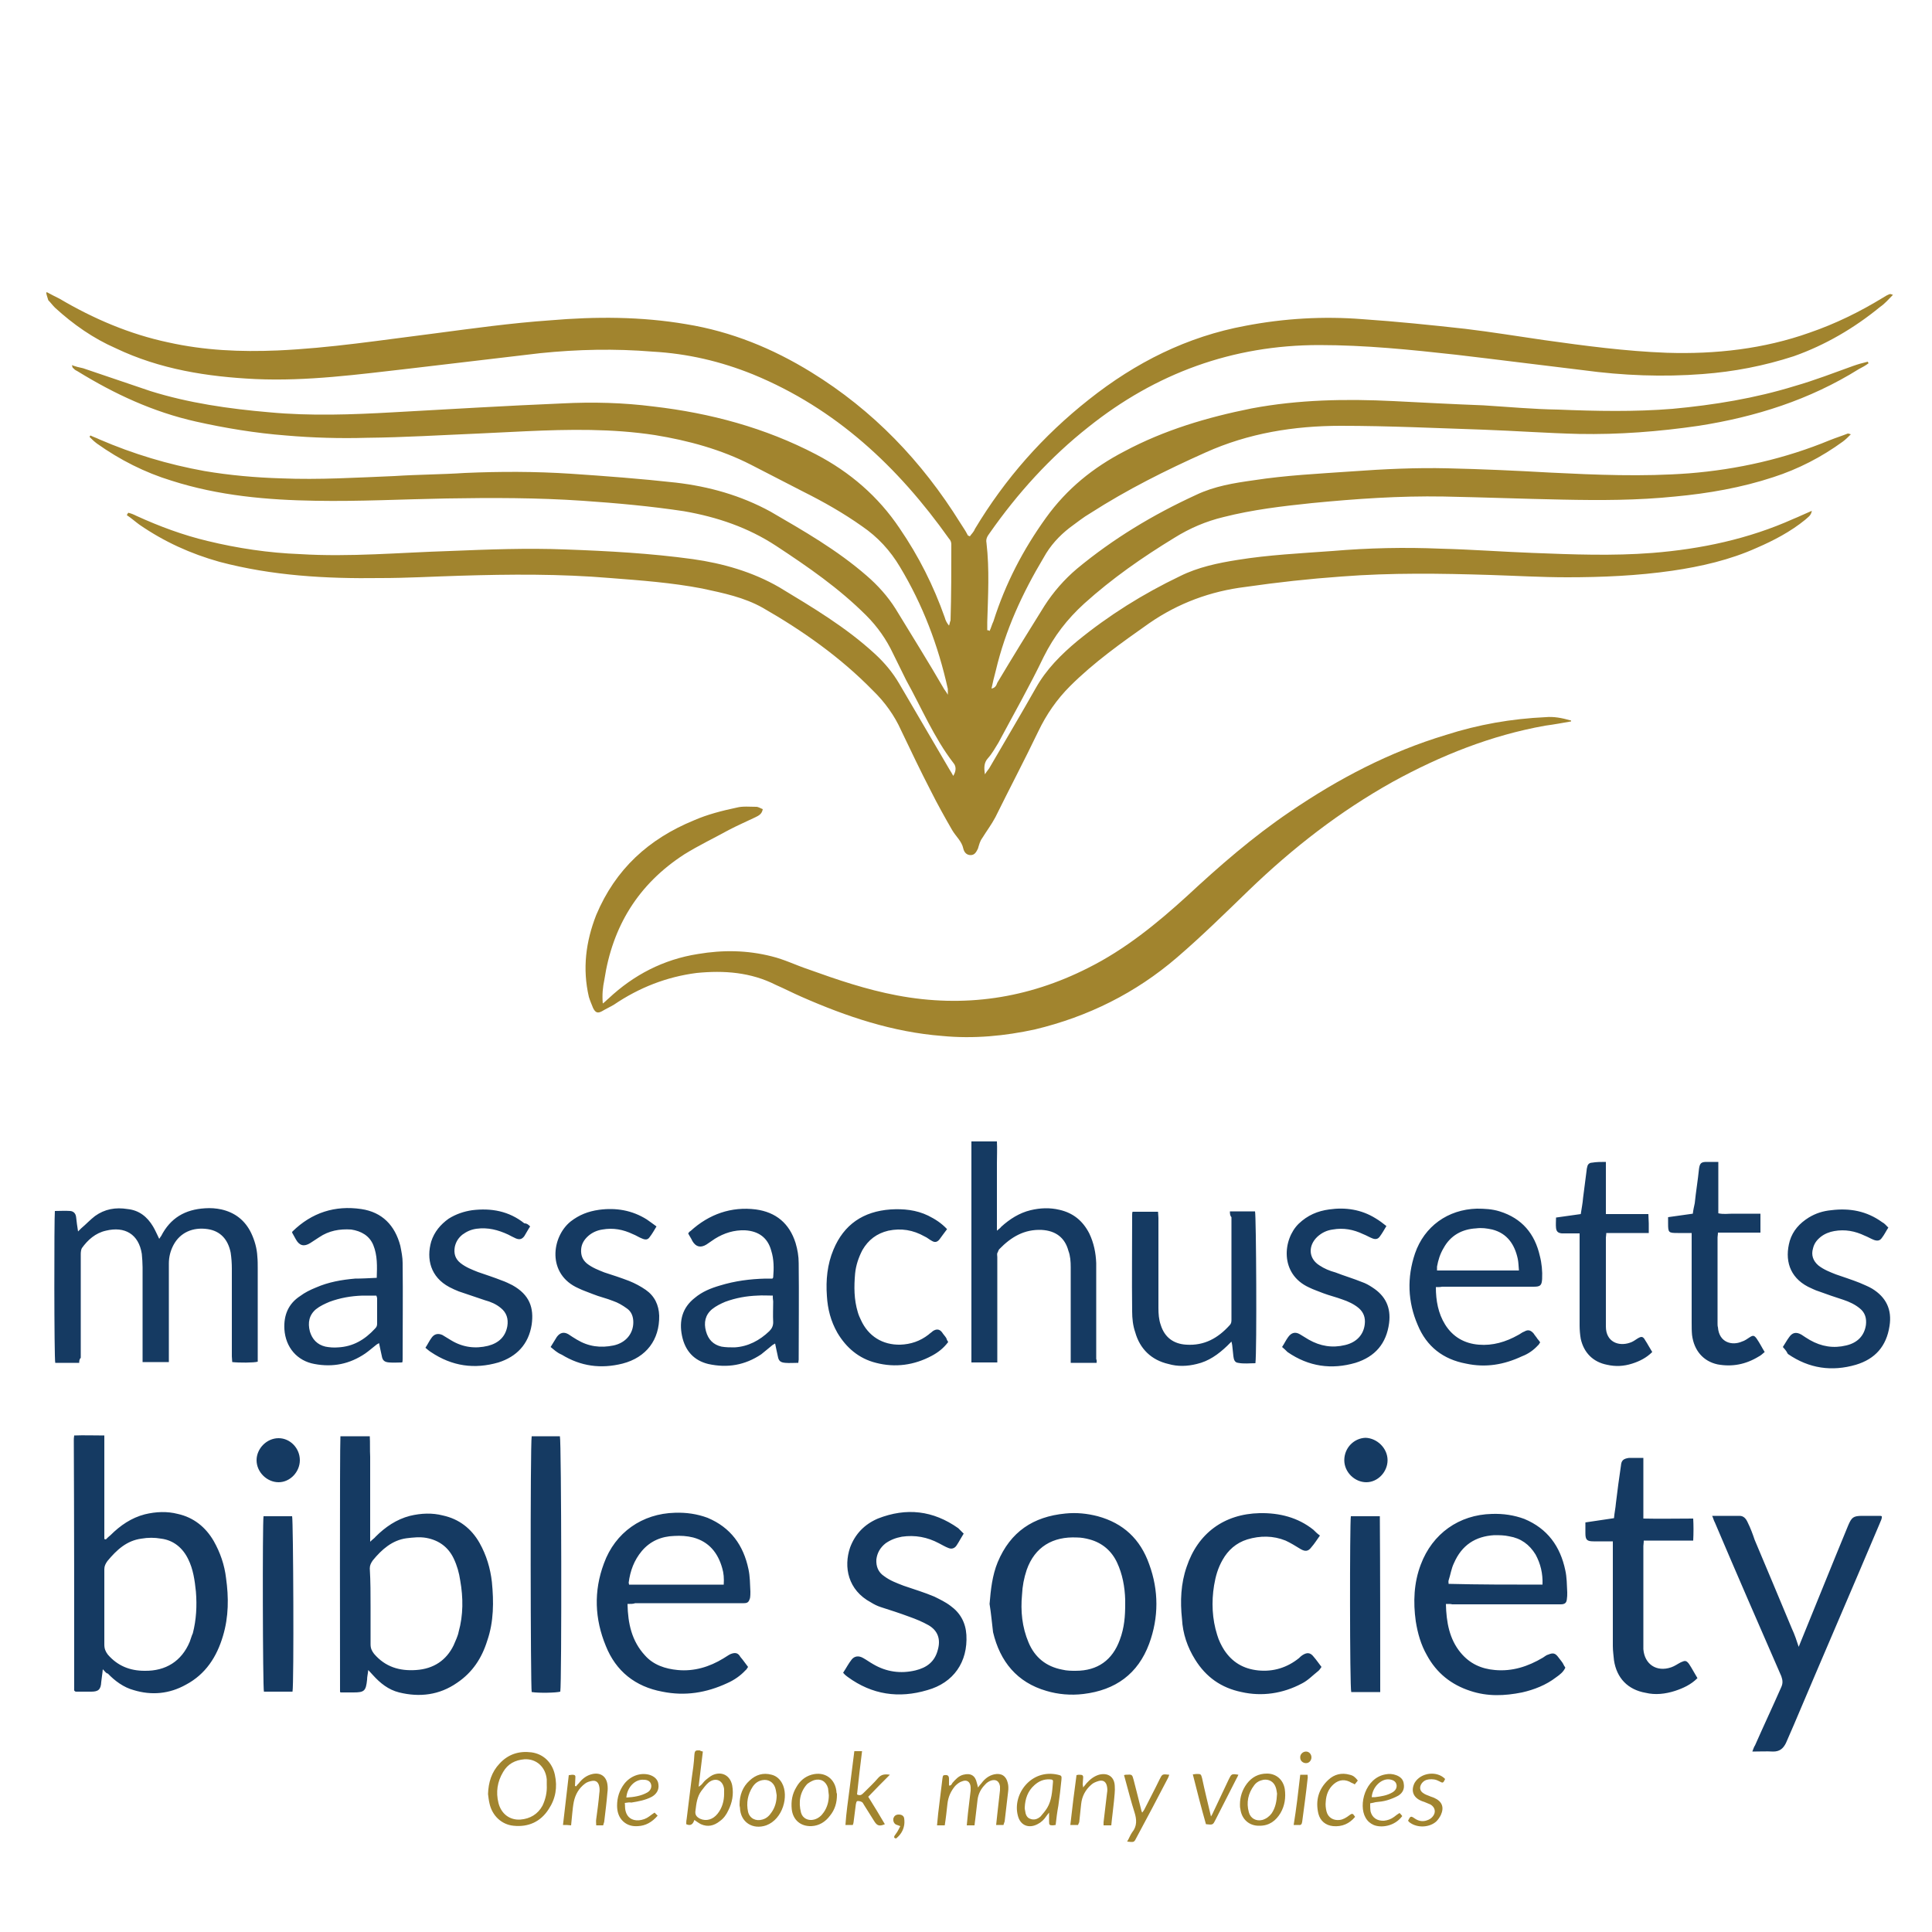 <svg id="Layer_1" xmlns="http://www.w3.org/2000/svg" viewBox="0 0 500 500"><path fill="#a1842e" d="M12.1 75.6c1.1.6 2.1 1.1 3.3 1.7 8.8 5.2 18.2 9.2 28.1 11.3 9.4 2.1 18.7 2.5 28.3 2.1 13.6-.6 27-2.7 40.6-4.4 9.9-1.3 19.9-2.7 30-3.4 11.7-1 23.5-1 35.2 1 11.7 1.9 22.4 6.3 32.3 12.4 16.1 9.9 28.7 23.1 38.6 39 .6 1 1.3 1.9 1.9 3.1 0 .2.2.2.6.4.4-.6 1-1.1 1.3-1.9 7.8-13 17.6-24.1 29.5-33.5 12.1-9.6 25.4-16.3 40.6-19.1 9.9-1.9 20.1-2.5 30.2-1.7 8.8.6 17.6 1.5 26.6 2.5 6.7.8 13.4 1.9 20.3 2.9 10.7 1.5 21.2 2.9 31.9 3.3 12.6.4 25.1-1 36.9-5.2 6.7-2.3 13-5.4 18.9-9 .6-.4 1.3-.8 1.9-1 .2 0 .2 0 .8.2-1.1 1.1-2.1 2.3-3.3 3.1-6.7 5.5-14.2 9.9-22.4 12.8-7.7 2.5-15.5 4-23.5 4.6-10.3.8-20.7.4-31-1-10.9-1.3-21.8-2.7-32.9-4-11.7-1.3-23.5-2.5-35.4-2.5-22.4 0-42.3 7.3-59.7 21.2-9.9 7.8-18.4 17.2-25.6 27.5-.6.8-1 1.5-.8 2.5.8 6.9.4 13.6.2 20.5v2.1c.2 0 .4 0 .6.2.4-.8.6-1.7 1-2.5 3.1-9.8 7.7-18.6 13.6-26.8 5.4-7.5 12.2-13 20.3-17.2 10.3-5.5 21.4-8.8 32.9-11.1 12.2-2.3 24.5-2.5 36.7-1.9 7.8.4 15.5.8 23.3 1.1 6.5.4 12.8 1 19.3 1.1 9.9.4 19.9.6 29.7-.2 10.7-1 21.2-2.7 31.6-5.9 5.2-1.5 10.1-3.4 15.1-5.2 1.1-.4 2.5-.8 3.8-1.1 0 .2.2.4.2.4-.8.6-1.7 1.1-2.5 1.5-12.8 8-26.8 12.4-41.5 14.7-10.3 1.5-20.7 2.3-31 2.1-8.2-.2-16.5-.8-24.7-1.1-12.2-.4-24.5-1-36.9-1-12.1 0-23.9 1.9-35 6.9-10.3 4.6-20.3 9.6-29.8 15.7-1.9 1.1-3.6 2.5-5.4 3.8-2.7 2.1-5 4.6-6.7 7.7-5.5 9.2-9.9 18.7-12.4 29.3-.4 1.5-.8 3.1-1.1 4.6 1.1-.2 1.3-1 1.5-1.5 4-6.7 8-13.2 12.2-19.9 2.3-3.6 5.2-6.9 8.4-9.6 9.4-7.8 19.7-14 30.8-19.1 4.8-2.3 9.9-3.1 14.9-3.8 8.4-1.3 16.8-1.7 25.4-2.3 8.2-.6 16.6-1 24.9-.8 8.8.2 17.6.6 26.4 1.1 12.1.6 23.9 1.1 36 .2 12.6-1 24.9-3.8 36.5-8.6 1.5-.6 3.1-1.1 4.6-1.7.2 0 .2 0 .8.2-.8.8-1.3 1.3-2.1 1.9-5.5 4-11.5 7.1-18 9.2-8.2 2.7-16.8 4.2-25.4 5-9.8 1-19.3 1-29.1.8-10.3-.2-20.5-.6-30.8-.8-11.5-.2-22.8.6-34.1 1.7-7.7.8-15.3 1.7-22.8 3.6-4.6 1.1-8.8 2.9-12.8 5.4-8.2 5-16.1 10.5-23.3 17-4.4 4-7.8 8.4-10.5 13.8-3.6 7.5-7.7 14.7-11.7 22.2-.8 1.3-1.7 2.9-2.7 4s-1.1 2.3-.8 4.2c.6-1 1-1.3 1.3-1.9 4-6.9 8-13.6 11.9-20.5 2.7-4.8 6.5-8.6 10.7-12.1 8.2-6.7 17-12.2 26.6-16.8 4.6-2.3 9.8-3.4 14.9-4.2 8-1.3 16.3-1.7 24.5-2.3 9.4-.8 18.7-1 28.1-.6 8 .2 15.9.8 23.9 1.1 10.3.4 20.5.8 30.8 0 12.6-1 24.9-3.6 36.5-8.8 1.5-.6 2.9-1.3 4.8-2.1-.2 1.3-1.1 1.7-1.7 2.3-3.8 3.1-8.2 5.4-12.6 7.3-6.9 3.1-14.3 4.8-21.8 5.9-9 1.3-18.2 1.7-27.2 1.7-6.7 0-13.4-.4-19.9-.6-12.8-.4-25.6-.6-38.5.4-8.4.6-16.6 1.5-24.9 2.7-9 1.1-17.4 4.2-24.9 9.4-7.1 5-14.3 10.1-20.5 16.3-3.4 3.4-6.1 7.3-8.2 11.7-3.6 7.5-7.5 14.9-11.1 22.2-1 1.9-2.3 3.6-3.4 5.4-.6.8-.8 1.7-1.1 2.7-.4.8-.8 1.7-1.9 1.7s-1.7-.8-1.9-1.7c-.4-1.9-1.9-3.1-2.9-4.8-1.9-3.3-3.8-6.7-5.5-10.1-2.7-5.2-5.2-10.5-7.7-15.7-1.7-3.8-4.2-7.3-7.3-10.3-8.4-8.6-18.2-15.5-28.5-21.4-4.8-2.7-10.1-3.8-15.7-5-7.8-1.5-15.9-2.1-23.7-2.7-13-1.1-26-1-39-.6-6.9.2-13.6.6-20.5.6-14.2.2-28.1-.6-41.7-4.2-7.5-2.1-14.3-5.2-20.7-9.6-1.1-.8-2.1-1.7-3.3-2.5.2-.2.2-.4.4-.6.8.2 1.3.4 2.1.8 5.9 2.7 12.1 5 18.4 6.5 7.8 1.9 15.9 3.1 23.9 3.4 13 .8 25.8-.4 38.8-.8 9.9-.4 19.9-.8 30-.4 11.1.4 22 1 32.9 2.5 7.8 1.1 15.5 3.3 22.4 7.3 8.6 5.2 17.2 10.3 24.7 17.2 2.5 2.3 4.6 4.8 6.3 7.7 4.4 7.5 8.6 14.7 13 22.2.4.6.6 1 1 1.7.8-1.3.8-2.5 0-3.4-5-6.5-8.2-14.2-12.2-21.4-1.1-2.3-2.3-4.6-3.4-6.9-1.7-3.6-4-6.9-6.9-9.8-7.1-7.1-15.1-12.6-23.3-18-7.3-4.8-15.3-7.5-23.9-9-8.6-1.3-17.4-2.1-26.2-2.7-11.7-.8-23.5-.8-35.2-.6-11.3.2-22.6.8-33.9.6-12.6-.2-25.1-1.3-37.3-5.2-6.9-2.1-13.4-5.4-19.3-9.6-.8-.6-1.3-1.1-1.9-1.7 0-.2.2-.4.2-.4.8.4 1.5.6 2.3 1 8.8 3.8 17.8 6.5 27.2 8.2 6.5 1.1 13.2 1.7 19.9 1.9 9.8.4 19.5-.2 29.3-.6 6.1-.4 12.1-.4 18.2-.8 9.2-.4 18.2-.4 27.4.2 9 .6 18.2 1.3 27.2 2.3 8.6 1 16.8 3.3 24.5 7.5 8.6 5 17.2 9.9 24.9 16.6 2.9 2.5 5.5 5.4 7.5 8.6 4.2 6.9 8.4 13.6 12.4 20.5.2.4.6.8 1.1 1.7v-1.5c-2.5-11.3-6.5-21.8-12.4-31.6-2.5-4.2-5.7-7.7-9.8-10.5-4.8-3.4-9.9-6.3-15.3-9-4.4-2.3-9-4.6-13.4-6.9-7.8-4-16.3-6.3-24.9-7.7-11.1-1.7-22.2-1.5-33.3-1-4.2.2-8.2.4-12.4.6-9.6.4-19.1 1-28.9 1.1-6.9.2-14 0-20.9-.6-7.8-.6-15.7-1.9-23.3-3.6-11.1-2.5-21-7.1-30.6-13-.4-.2-.8-.4-1.1-.8-.2 0-.2-.2-.4-.8 1.1.4 1.9.6 2.9.8 5.7 1.9 11.7 4 17.4 5.9 9.9 3.1 20.3 4.6 30.8 5.5 10.7 1 21.4.6 32.1 0 14.5-.8 29.3-1.7 43.8-2.3 7.8-.4 15.7-.2 23.5.8 14.7 1.7 28.9 5.5 42.1 12.4 8.8 4.6 16.1 10.9 21.6 19.1 5 7.3 8.8 14.9 11.7 23.1.2.8.6 1.5 1.1 2.1.2-.4.2-1 .4-1.3.2-6.5.2-13.2.2-19.7 0-.6-.2-1.1-.6-1.5-13.2-18.6-29.3-33.7-50.7-42.5-8.4-3.4-17-5.4-26-5.9-9.8-.8-19.3-.6-29.1.4-11.3 1.3-22.6 2.7-33.9 4-13.2 1.5-26.4 3.3-39.8 2.7-12.4-.6-24.7-2.5-36.2-8C24.2 87.6 19 84 14.2 79.6c-.6-.6-1.1-1.3-1.7-1.9-.6-1.9-.6-1.9-.4-2.1z"/><path fill="#a1842e" d="M406.6 186.7c-2.3.4-4.4.8-6.7 1.1-14 2.5-27 7.7-39.4 14.5-13.8 7.7-26 17.2-37.3 28.1-6.1 5.9-12.2 11.9-18.6 17.4-10.7 9.2-23 15.3-36.7 18.6-7.8 1.7-15.9 2.5-24.1 1.7-12.8-1-24.7-5-36.3-10.1-2.3-1-4.4-2.1-6.7-3.1-6.5-3.3-13.4-3.8-20.5-3.1-7.8 1-14.9 3.8-21.4 8.2-1 .6-2.1 1.1-3.1 1.7-1.1.6-1.7.4-2.3-.8-.4-1-.8-1.9-1.1-2.9-1.7-7.3-.8-14.3 1.9-21.2 5-11.9 13.6-19.7 25.3-24.5 3.4-1.5 7.3-2.5 11.1-3.3 1.5-.4 3.4-.2 5-.2.6 0 1.1.4 1.7.6-.2 1.3-1.1 1.7-1.9 2.1-2.3 1.1-4.6 2.1-6.9 3.3-3.8 2.1-7.8 4-11.5 6.3-11.9 7.7-18.6 18.6-20.7 32.5-.4 1.9-.6 3.8-.4 6.1.6-.4 1.1-1 1.5-1.3 6.5-6.1 14.2-10.1 23.1-11.5 6.5-1.1 12.8-1 19.1.6 3.3.8 6.3 2.3 9.6 3.4 7.5 2.7 14.9 5.2 22.8 6.7 17.4 3.3 33.9.8 49.5-7.1 9.6-4.8 17.8-11.5 25.6-18.6 8.4-7.8 17-15.3 26.6-21.8 12.6-8.6 25.8-15.5 40.4-19.9 8.4-2.7 17-4.2 25.8-4.6 2.1-.2 4.2.2 6.3.8.3 0 .3.1.3.3z"/><path fill="#153a62" d="M26.6 432c-.1 1.3-.3 2.2-.4 3.3-.1 2-.8 2.5-2.6 2.5h-3.8c-.1 0-.3 0-.4-.1l-.1-.1-.1-.1c0-21.6 0-43.1-.1-64.7 0-.4 0-.7.1-1.3 2.5-.1 5 0 7.8 0v26.8c.1 0 .3.1.4.1.4-.4.8-.8 1.2-1.1 2.5-2.5 5.4-4.5 8.9-5.4 2.9-.7 5.8-.8 8.5-.1 4.1.9 7.2 3.4 9.3 7 1.7 3 2.8 6.2 3.2 9.6.7 5 .7 10-.8 15-1.6 5.4-4.5 9.9-9.6 12.6-4.3 2.4-8.9 2.8-13.5 1.4-2.6-.7-4.9-2.4-6.7-4.3-.4 0-.6-.4-1.3-1.1zm.4-16v9.6c0 1.1.3 1.8.9 2.6 2.5 2.9 5.7 4.2 9.5 4.2 5.5.1 9.6-2.5 11.7-7.5.3-.8.5-1.6.8-2.2.9-3.5 1.1-7.1.8-10.8-.3-2.9-.7-5.8-2-8.4-1.4-2.9-3.8-4.9-7-5.3-1.7-.3-3.4-.3-5.1 0-3.8.5-6.4 2.9-8.8 5.8-.5.7-.8 1.3-.8 2.1v9.9zM88.1 371.7h7.6c.1 1.8 0 3.5.1 5.3v22c.7-.7 1.1-.9 1.4-1.3 2.5-2.5 5.4-4.5 8.9-5.4 2.9-.7 5.8-.8 8.5-.1 4.2.9 7.4 3.4 9.5 7.1 1.8 3.2 2.8 6.6 3.2 10.1.5 5.1.5 10.3-1.2 15.2-1.4 4.5-3.8 8.2-7.8 10.9-4.6 3.2-9.7 3.8-15 2.5-2.8-.7-4.9-2.4-6.8-4.5-.4-.4-.7-.8-1.2-1.3-.1 1.1-.3 1.7-.3 2.5-.3 2.9-.7 3.3-3.5 3.3h-3.2c-.1 0-.1 0-.3-.1 0-1.3-.1-63.2.1-66.2zm7.8 44.1v9.7c0 1.1.3 1.7.9 2.5 2.9 3.4 6.6 4.5 10.9 4.2 4.5-.3 7.8-2.5 9.7-6.4.5-1.2 1.1-2.4 1.3-3.5 1.2-4.3 1.2-8.8.4-13.3-.3-2-.8-3.8-1.7-5.7-1.4-2.9-3.8-4.7-7.1-5.3-1.7-.3-3.4-.1-5.1.1-3.7.5-6.4 2.9-8.7 5.7-.5.7-.8 1.3-.8 2.1.2 3.4.2 6.7.2 9.9zM256.1 415.1c.3-3.7.7-7.4 2.1-10.8 3.3-7.9 9.2-11.8 17.5-12.6 2.9-.3 5.7 0 8.4.7 6.6 1.8 11 5.9 13.3 12.4 2.5 6.8 2.5 13.8 0 20.6-2.9 7.8-8.7 12-17 13-3.3.4-6.6.1-9.6-.8-7.6-2.2-12-7.6-13.8-15.2-.3-2.5-.5-4.8-.9-7.3zm35.1 0V414c-.1-3.3-.7-6.6-2.1-9.6-1.4-3-3.8-5.1-7.1-6-1.1-.3-2.2-.5-3.3-.5-6.2-.3-10.9 2.4-13 8.4-.7 2.1-1.1 4.2-1.2 6.4-.4 4.2 0 8.4 1.7 12.4 1.6 3.8 4.5 6.2 8.7 7 1.2.3 2.4.3 3.5.3 5.7 0 9.5-2.8 11.4-8 1.2-3.2 1.4-6.2 1.4-9.3zM162.4 415.1c.1 5.1 1.1 9.6 4.5 13.3 2.2 2.5 5.3 3.5 8.5 3.8 4.2.4 8.2-.8 11.8-3 .7-.4 1.2-.8 1.8-1.1 1.2-.5 2-.4 2.6.7.7.8 1.3 1.7 2 2.6-.3.4-.4.7-.7.9-1.3 1.4-2.9 2.5-4.7 3.3-5.4 2.5-10.9 3.4-16.8 2.2-7-1.3-12-5.3-14.6-11.8-2.9-7-3.2-14.2-.5-21.4 2.9-8 9.9-12.9 18.4-13.1 2.9-.1 5.7.3 8.4 1.3 6 2.5 9.3 7.1 10.6 13.3.4 1.8.4 3.8.5 5.8 0 .5 0 1.1-.1 1.7-.3.9-.5 1.3-1.6 1.3h-28.1c-.5.2-1.1.2-2 .2zm24.9-5c.1-1.6 0-3-.4-4.3-1.1-3.9-3.4-6.8-7.5-7.9-1.6-.4-3.2-.5-4.9-.4-3.3.1-6.2 1.3-8.4 3.9-2 2.4-3 5.1-3.4 8.2 0 .1.1.3.1.5h24.5zM374.2 415.1c.1 4.7.9 9.1 3.8 12.6 2.4 2.9 5.4 4.2 8.9 4.5 4.5.4 8.5-.9 12.4-3.2.5-.3.9-.7 1.4-.8 1.2-.5 1.8-.4 2.6.7.5.7 1.1 1.3 1.4 2 .1.3.3.4.4.7-.5 1.1-1.4 1.8-2.4 2.5-2.6 2-5.7 3.2-8.8 3.9-4.5.9-8.9 1.1-13.4-.4-4.9-1.6-8.7-4.6-11.2-9.2-1.6-2.8-2.4-5.7-2.9-8.8-.7-5-.5-10 1.3-14.7 3-8 9.9-12.9 18.4-13.1 2.9-.1 5.7.3 8.4 1.3 6 2.5 9.3 7.1 10.6 13.3.4 1.8.4 3.7.5 5.7 0 .7 0 1.2-.1 1.8-.1.9-.5 1.3-1.6 1.3h-28.1c-.2-.1-.7-.1-1.6-.1zm25-5c.1-2.9-.5-5.4-1.8-7.8-1.6-2.6-3.8-4.2-6.8-4.7-1.3-.3-2.6-.3-3.9-.3-4.9.3-8.4 2.6-10.4 7.2-.7 1.4-.9 3-1.4 4.5-.1.3 0 .5 0 .9 7.8.2 16 .2 24.3.2zM465.5 426.2c4.3-10.5 8.5-21 12.8-31.4.9-2.1 1.3-2.5 3.7-2.5h4.6c.1 0 .1 0 .4.1.1.7-.3 1.2-.5 1.8-7.4 17.5-14.9 34.8-22.3 52.3-.7 1.6-1.3 3-2 4.6-.7 1.4-1.6 2.2-3.3 2.2-1.7-.1-3.4 0-5.4 0 .3-.7.4-1.2.7-1.6 2.2-5 4.6-10.1 6.8-15.1.4-.9.4-1.7 0-2.8-5.8-13.3-11.6-26.6-17.2-39.8-.3-.5-.4-1.1-.7-1.7h7.1c1.1 0 1.7.8 2.1 1.7.7 1.4 1.3 3 1.8 4.5 3.2 7.6 6.4 15.2 9.6 22.9.8 1.7 1.3 3.3 1.8 4.8zM249.4 396.9c-.7 1.1-1.2 2.1-1.8 3-.5.8-1.3 1.1-2.2.7-.8-.3-1.6-.8-2.4-1.2-3-1.6-6.2-2.2-9.6-1.7-1.6.3-2.9.8-4.2 1.7-1.4 1.1-2.2 2.5-2.4 4.2-.1 1.8.5 3.3 2 4.3 1.6 1.2 3.3 1.8 5.1 2.5 2.6.9 5.3 1.7 7.9 2.8 1.4.7 2.9 1.4 4.2 2.4 2.5 1.8 3.9 4.3 4.1 7.5.4 7-3.3 12.4-10.1 14.3-7.4 2.2-14.3 1.2-20.6-3.4-.4-.3-.7-.5-1.2-1.1.8-1.2 1.4-2.4 2.2-3.4.7-.9 1.8-1.1 3-.4.9.5 1.7 1.1 2.6 1.6 3.4 2 7.1 2.5 10.9 1.6 2.9-.7 5-2.2 5.8-5.3.8-2.8 0-5-2.4-6.4-1.6-.9-3.3-1.6-5-2.2-2.4-.9-4.9-1.7-7.4-2.5-.9-.3-1.7-.7-2.5-1.2-6-3.2-7.1-9.2-5.4-14.2 1.3-3.5 3.7-6 7.2-7.5 7.4-2.9 14.3-2.1 20.8 2.5l1.4 1.4zM417.4 398.9h-5c-1.7 0-2.1-.4-2.1-2.1V394c2.5-.4 4.9-.7 7.4-1.1.1-1.3.4-2.6.5-3.9.4-3.3.8-6.4 1.3-9.7.1-1.4.7-1.8 2.1-2h3.7V393c4.3.1 8.5 0 12.9 0 .1 1.8.1 3.7 0 5.7h-12.8c0 .7-.1 1.1-.1 1.4v26.7c.3 3.9 3.4 6 7.2 4.7.9-.3 1.7-.9 2.5-1.3 1.1-.5 1.4-.5 2.1.4.8 1.2 1.4 2.4 2.2 3.7-1.7 1.7-3.7 2.6-5.8 3.3-2.5.8-5.1 1.1-7.6.5-4.6-.8-7.5-3.8-8.2-8.4-.1-1.2-.3-2.4-.3-3.7v-25.4-1.7zM341.6 397.4c-.8 1.1-1.4 2.1-2.2 3-.8 1.1-1.6 1.2-2.8.5-1.3-.8-2.6-1.6-3.9-2.2-3.2-1.3-6.6-1.3-9.9-.3-2.9.9-5 2.8-6.4 5.3-1.2 2.1-1.8 4.2-2.2 6.6-.7 4.3-.5 8.7.8 12.8.4 1.4 1.1 2.8 1.8 3.9 2.1 3.2 5 4.9 8.8 5.3 3.9.4 7.5-.7 10.6-3.2.3-.3.5-.5.8-.7 1.2-.8 2.1-.8 3 .4.7.8 1.3 1.7 2 2.6-.3.4-.5.8-.9 1.1-1.4 1.1-2.6 2.4-4.2 3.2-4.9 2.6-10.3 3.4-15.6 2.2-5.3-1.1-9.2-3.9-12-8.4-2-3.2-3.2-6.7-3.4-10.5-.5-4.6-.3-9.2 1.2-13.5 2.9-8.7 9.7-13.7 18.9-13.9 5.1-.1 9.9 1.1 13.9 4.3.5.5 1 1 1.7 1.5zM137.6 371.7H144.9c.4 1.2.5 63.9.1 66.1-1.1.3-5.5.4-7.4.1-.3-1.3-.4-63.9 0-66.2zM357.2 437.9h-7.5c-.4-1.2-.4-43.8-.1-45.5h7.5c.1 15.2.1 30.1.1 45.5zM75.7 437.8h-7.4c-.3-1.2-.4-43.5-.1-45.4h7.4c.3 1.1.5 43.4.1 45.4zM77.6 377.9c0 3-2.5 5.7-5.5 5.7s-5.7-2.6-5.7-5.7c0-3 2.6-5.7 5.7-5.7 3 0 5.5 2.6 5.5 5.7zM359.1 377.9c0 3-2.5 5.7-5.5 5.7s-5.7-2.6-5.7-5.7c0-3.2 2.5-5.7 5.5-5.8 3 .1 5.7 2.7 5.7 5.8zM20.5 352.7h-6.2c-.3-1-.3-37.6-.1-39.3 1.4 0 2.6-.1 4 0 .9.1 1.4.7 1.5 1.6.1 1.1.3 2.4.5 3.7l.8-.8c1.2-1 2.4-2.3 3.6-3.2 2.5-1.8 5.3-2.3 8.4-1.8 3 .3 5.1 2 6.6 4.5.6 1 1 2 1.6 3.2.2-.2.3-.5.5-.7 2.4-4.7 6.2-6.9 11.4-7.2 1.4-.1 2.8 0 4.2.3 3.5.8 6.1 2.8 7.7 6.1.9 1.9 1.5 4 1.6 6.1.1 1 .1 2 .1 3.1V352.4c-1 .3-4.9.3-6.6.1 0-.5-.1-1-.1-1.5v-22.7c0-1.4-.1-2.7-.3-4.1-.7-3.5-2.7-5.6-5.9-6.1-3.9-.6-7.2.9-8.9 4.1-.8 1.5-1.2 3.1-1.2 4.8v25.5h-6.8V351v-23c0-1.1-.1-2.4-.2-3.5-.8-5.1-4.4-7.2-9.3-6-2.7.6-4.7 2.4-6.2 4.5-.2.3-.3 1-.3 1.5v26.9c-.4.4-.4.9-.4 1.3zM283.8 352.7h-6.7v-1.5V328c0-1.5-.1-3-.6-4.3-.9-3.4-3.3-5.2-6.9-5.4-4.5-.2-7.9 1.8-11 5-.2.2-.3.7-.5 1-.1.3 0 .7 0 1v27.3h-6.7v-57.2h6.6c.1 1.9 0 3.9 0 5.7v17.4c.6-.5.9-.7 1.1-1 2.2-2 4.7-3.6 7.6-4.3 2.5-.6 5-.7 7.5-.1 3.5.8 6 2.8 7.7 6.1 1.2 2.5 1.7 5.1 1.8 7.7v24.8c.2.4.1.7.1 1zM371.6 333.1c0 3.5.6 6.8 2.4 9.7 2 3.2 5 4.9 8.7 5.2 3.6.3 7-.7 10.2-2.5.6-.3 1-.7 1.6-.9 1-.6 1.7-.3 2.4.5.3.5.7.9 1 1.4.2.2.5.6.7.9-.2.2-.3.6-.6.8-1.1 1.2-2.5 2.2-4.1 2.8-4.7 2.2-9.4 3-14.5 1.9-5.9-1.1-10.2-4.4-12.5-10-2.6-6-2.8-12.3-.7-18.5 2.4-7 8.5-11.4 16-11.6 2 0 4 .1 5.9.7 5.8 1.8 9.1 5.8 10.4 11.5.5 1.9.7 4 .6 6-.1 1.7-.5 2-2.2 2h-23.7c-.4.1-1 .1-1.6.1zm21.5-4.3c-.1-1-.1-2-.3-3-.8-3.7-2.7-6.6-6.6-7.6-1.4-.3-2.7-.5-4.2-.3-3.6.2-6.6 1.8-8.4 5.1-.9 1.5-1.4 3.1-1.7 4.8v1h21.2zM318.3 313.5h6.5c.3 1 .5 36.3.1 39.3-1.5 0-3 .2-4.5-.1-.9-.1-1.1-.9-1.2-1.7-.1-.9-.2-1.9-.3-2.8 0-.2-.1-.5-.2-1l-1.1 1.1c-2.3 2.2-4.8 4-7.9 4.7-2.4.6-4.9.7-7.3 0-4.4-1-7.4-3.9-8.6-8.2-.6-1.7-.8-3.6-.8-5.4-.1-8.3 0-16.6 0-24.9 0-.3 0-.6.1-.9h6.6c0 .6.1 1 .1 1.6v23.3c0 1.5.1 3 .6 4.4 1 3.2 3.3 4.9 6.6 5.1 4.7.3 8.2-1.7 11.2-5 .5-.5.5-1 .5-1.6v-14.1V315c-.4-.4-.4-1-.4-1.5zM206.6 352.7c-1.2 0-2.3.1-3.4 0-1.2-.1-1.7-.5-1.9-1.7-.2-1-.5-2.2-.7-3.3-.3.2-.6.3-.8.5-1 .8-1.9 1.6-2.8 2.3-4.2 2.8-8.7 3.6-13.7 2.5-3.7-.9-6-3.4-6.8-7.3s.1-7.3 3.3-9.8c1.9-1.6 4.1-2.5 6.5-3.2 3.9-1.2 7.8-1.7 11.8-1.8h1.8c.1-.2.2-.2.2-.3.2-2.4.2-4.7-.5-6.9-.9-3.4-3.3-5.1-6.8-5.3-2.8-.1-5.4.7-7.8 2.2-.7.5-1.5 1-2.2 1.5-1.5.9-2.7.6-3.6-.9-.3-.7-.7-1.2-1.1-2 .2-.2.3-.5.6-.6 4.8-4.4 10.6-6.4 16.9-5.6 5.2.7 8.7 3.6 10.3 8.7.5 1.7.8 3.4.8 5.2.1 8.3 0 16.7 0 25 0 .2-.1.5-.1.8zm-6.6-17.4c-1.5 0-2.7-.1-4 0-2.8.1-5.6.6-8.3 1.6-1.2.5-2.4 1.1-3.4 1.9-1.8 1.5-2.2 3.5-1.6 5.7.6 2.2 1.9 3.5 4 4 1.1.2 2.3.2 3.4.2 3.5-.2 6.5-1.8 9-4.2.7-.7 1-1.4 1-2.3-.1-1.8 0-3.6 0-5.4-.1-.6-.1-1-.1-1.5zM97.5 330.7c.1-3 .2-5.8-.9-8.5-1-2.4-3.1-3.6-5.7-4-3-.2-5.8.3-8.3 2-.8.5-1.5 1-2.3 1.5-1.6 1-2.8.7-3.7-.9-.3-.6-.7-1.2-1-1.8 0-.1 0-.2.1-.3 5-4.9 11-6.8 17.8-5.8 5.4.8 8.7 4.2 10.1 9.5.3 1.5.6 3 .6 4.4.1 8.3 0 16.6 0 24.9 0 .2 0 .6-.1.9-1.1 0-2.3.1-3.4 0-1.2-.1-1.7-.5-1.9-1.7-.2-1-.5-2.2-.7-3.3-.3.2-.6.3-.8.5-.9.7-1.8 1.5-2.8 2.2-4 2.7-8.3 3.6-13.1 2.7-4.5-.8-7.5-4.3-7.8-9-.2-3.6 1-6.6 4.1-8.6 1.2-.9 2.6-1.6 4.1-2.2 3.2-1.4 6.6-2 10.1-2.3 1.7 0 3.5-.1 5.6-.2zm-.1 4.6h-3.6c-3 .1-5.8.6-8.5 1.6-1.2.5-2.5 1.1-3.5 1.9-1.8 1.5-2.2 3.5-1.6 5.8.6 2 1.9 3.4 4 3.9 1 .2 2.2.3 3.3.2 3.9-.2 6.9-2 9.5-4.8.5-.5.6-.8.6-1.4v-6.4c0-.3-.1-.5-.2-.8zM142.5 348.6c.6-1 1.1-1.8 1.6-2.6.8-1.1 1.8-1.4 3-.7.7.5 1.4.9 2.2 1.4 3 1.8 6.1 2.2 9.5 1.5 3.2-.7 5.1-3.1 5.1-6 0-1.5-.5-2.8-1.7-3.6-1.1-.8-2.3-1.5-3.5-1.9-1.7-.7-3.6-1.1-5.3-1.8-1.2-.5-2.5-.9-3.7-1.5-8.2-3.6-7-13.3-2-17.3 2.2-1.7 4.5-2.6 7.3-3 4.4-.6 8.6.1 12.4 2.5.8.6 1.6 1.1 2.5 1.8-.6 1-1.1 1.9-1.8 2.8-.5.7-1.1.7-2 .3-.8-.3-1.5-.8-2.3-1.1-2.5-1.2-5.1-1.7-7.9-1.2-1.4.2-2.7.8-3.7 1.7-1 .9-1.7 2-1.8 3.4-.1 1.5.3 2.7 1.5 3.7 1.4 1.1 3 1.7 4.5 2.3 2.2.7 4.3 1.4 6.4 2.2 1.5.6 3 1.4 4.3 2.3 2.3 1.6 3.4 3.9 3.5 6.7.1 6.2-3.3 10.8-9.5 12.4-5.6 1.4-10.8.7-15.7-2.3-1.4-.6-2-1.3-2.9-2zM461.4 348.6c.6-.9 1-1.7 1.6-2.5.8-1.2 1.8-1.5 3.2-.7.7.5 1.4.9 2.2 1.4 3 1.7 6.1 2.2 9.4 1.4 3-.7 4.7-2.6 5.1-5.3.2-1.7-.2-3.2-1.6-4.3-1.2-1-2.7-1.7-4.2-2.2-2.2-.7-4.2-1.4-6.4-2.2-1-.3-1.9-.8-2.8-1.2-4.8-2.5-6.1-7-4.7-11.9.8-2.6 2.5-4.5 4.9-6 1.8-1.1 3.7-1.7 5.8-1.9 4.8-.6 9.2.2 13.2 3.1.6.3 1 .8 1.6 1.4-.6.9-1 1.8-1.7 2.7-.5.7-1.1.8-2 .5-.8-.3-1.6-.8-2.4-1.1-2.5-1.2-5.1-1.7-7.9-1.2-1.2.2-2.5.7-3.5 1.5s-1.7 1.7-2 3c-.5 1.7 0 3.2 1.4 4.4 1.4 1.1 3 1.7 4.5 2.3 2 .7 4.2 1.4 6.2 2.2 1.1.5 2.2.9 3.2 1.5 3.6 2.2 5.2 5.4 4.5 9.7-.8 5.2-3.7 8.5-8.7 10-6.2 1.8-12.1 1-17.6-2.8-.5-1-.9-1.3-1.3-1.8zM137.2 317.4c-.6.9-1 1.7-1.5 2.5-.6.8-1.2 1-2.2.6-.7-.3-1.4-.7-2-1-2.6-1.2-5.2-1.9-8.2-1.5-1.4.2-2.5.7-3.6 1.5-1 .8-1.7 1.8-2 3.2-.3 1.7.1 3.1 1.5 4.2s3 1.7 4.5 2.3c2 .7 4.2 1.4 6.2 2.2.9.3 1.9.8 2.7 1.2 4.5 2.5 5.6 5.9 5 10.2-.8 5.1-3.9 8.3-8.6 9.8-6.2 1.8-12 1-17.5-2.7-.5-.3-.9-.7-1.4-1.1.6-.9 1-1.8 1.6-2.6.7-1 1.7-1.2 2.8-.7.8.5 1.5.9 2.3 1.4 3 1.8 6.2 2.2 9.5 1.4 2.7-.7 4.5-2.3 5-5.1.3-1.9-.2-3.5-1.7-4.7-1.2-1-2.6-1.6-4.1-2-2.3-.8-4.5-1.5-6.8-2.3-.8-.3-1.6-.7-2.4-1.1-4.9-2.6-6-7.3-4.7-11.8.8-2.5 2.4-4.4 4.5-5.9 1.9-1.2 4-1.9 6.1-2.2 4.9-.6 9.5.2 13.5 3.4.7 0 1.1.4 1.5.8zM331.8 348.6c.6-.9 1-1.8 1.6-2.6.8-1.1 1.8-1.4 3-.7.8.5 1.5.9 2.3 1.4 3 1.7 6.1 2.2 9.4 1.4 3-.7 4.8-2.7 5.1-5.4.2-1.7-.3-3.1-1.6-4.2-1.2-1-2.7-1.7-4.2-2.2-1.6-.6-3.3-1-4.9-1.6-1.2-.5-2.5-.9-3.7-1.5-7.7-3.5-6.8-12.5-2.7-16.5 2.3-2.2 4.9-3.3 7.9-3.7 4.2-.6 8.3 0 12 2.3 1 .6 1.8 1.2 2.8 2-.6 1-1.1 1.9-1.7 2.7-.5.7-1.1.8-1.9.5-.8-.3-1.6-.8-2.4-1.1-2.5-1.2-5.1-1.7-7.9-1.2-1.5.2-2.8.8-4 1.9-2.4 2.3-2.3 5.6.6 7.4 1.2.8 2.6 1.4 4.1 1.8 2.3.9 4.7 1.6 6.9 2.5.9.3 1.8.8 2.7 1.4 3.4 2.2 4.8 5.2 4.3 9.2-.7 5.3-3.6 8.7-8.7 10.3-6.2 1.8-12.1 1-17.6-2.8-.5-.5-.8-.8-1.4-1.3zM415.6 300.7v13.5h11c0 .9.1 1.6.1 2.4v2.5h-11c0 .6-.1.9-.1 1.2v23c0 4 3.3 5.2 6.2 4.2.7-.2 1.4-.7 2-1.1 1-.6 1.4-.6 2 .5.6.9 1.1 1.9 1.8 3-1.5 1.5-3.3 2.4-5.2 3-2.2.7-4.3.8-6.5.3-3.6-.7-6-3.1-6.8-6.7-.2-1.1-.3-2.4-.3-3.5v-22.1-1.7h-4.6c-1-.1-1.4-.5-1.5-1.4-.1-.9 0-1.7 0-2.7 2.2-.3 4.2-.6 6.4-.9.2-1.4.5-2.8.6-4.2.3-2.4.6-4.7.9-7 0-.3.1-.8.2-1.1.1-.6.6-1 1.2-1 1.1-.2 2.4-.2 3.6-.2zM456.7 349.9c-.6.5-1 .9-1.6 1.2-3.3 2-6.8 2.7-10.6 2-3.7-.8-6.1-3.6-6.6-7.6-.1-1-.1-2.2-.1-3.2V321v-1.9h-3.6c-2.4 0-2.5-.1-2.5-2.5V315c2.2-.3 4.2-.6 6.4-.9.1-.9.3-1.8.5-2.7.3-3 .8-5.9 1.1-8.9.2-1.5.6-1.8 2-1.8h3V314c1.4.3 2.5.1 3.7.1h7.2v4.9h-11c0 .6-.1.9-.1 1.2v22.3c0 .3 0 .7.1 1 .3 4 3.7 4.8 6.2 3.7.7-.2 1.4-.7 2-1.1.9-.6 1.2-.5 1.8.3.9 1.3 1.4 2.4 2.1 3.5zM245.4 347.3c-1.2 1.6-2.6 2.7-4.3 3.6-4.5 2.4-9.4 3.1-14.4 1.8-4.4-1.1-7.7-3.9-10-7.8-1.7-3-2.5-6.1-2.7-9.5-.3-4.1.1-8.2 1.7-12 2.7-6.5 7.7-9.9 14.8-10.4 3.3-.2 6.6.1 9.7 1.6 1.8.9 3.4 1.9 4.9 3.5-.7.9-1.4 1.9-2 2.7-.6.7-1.2.8-2 .3-.6-.3-1.1-.8-1.8-1.1-3-1.7-6.1-2.2-9.4-1.5-3 .7-5.2 2.4-6.7 5-1 1.9-1.7 4-1.9 6.1-.3 3.4-.3 6.7.7 10 .2.7.5 1.4.8 2 1.9 4.2 5.6 6.5 10.2 6.4 2.7-.1 5.1-.9 7.3-2.6.3-.3.8-.6 1.1-.9.9-.6 1.7-.6 2.4.3.3.5.8 1 1.1 1.5.1.3.2.6.5 1z"/><path fill="#a1842e" d="M126.3 464.3c.1-3 .9-5.7 3-7.9 2.2-2.4 5-3.3 8.2-2.9 3.1.4 5.4 2.6 6.1 5.8.7 3.2.2 6.2-1.6 8.9-2.1 3.3-5.3 4.7-9.1 4.3-3.1-.3-5.5-2.6-6.2-5.7-.2-.8-.3-1.7-.4-2.5zm15.2-2.3v-1.5c-.3-3.2-2.7-5.4-5.8-5.2-2.4.2-4.3 1.2-5.5 3.3-1.5 2.5-1.9 5.2-1.2 8s2.9 4.5 5.7 4.3c2.5-.2 4.5-1.4 5.7-3.6.8-1.7 1.2-3.5 1.1-5.3zM259.7 472.3h-1.9c.1-1 .2-1.9.3-2.8.2-2.1.5-4.1.7-6.2v-1c-.2-1.3-1-1.9-2.3-1.5-.6.2-1.2.6-1.6 1.1-1 1-1.7 2.3-1.9 3.8l-.6 5.1c-.1.5-.1 1-.2 1.6h-2c.1-1.1.2-2.1.3-3.1.2-2 .5-3.9.7-5.9v-.9c-.1-1.4-1-2-2.2-1.5-.7.2-1.3.7-1.8 1.2-1.1 1.3-1.8 2.8-2 4.6-.2 1.8-.4 3.7-.7 5.6h-2c.1-1.1.2-2.1.3-3.1.4-3 .7-6 1.1-9 .1-.4 0-.9.6-.9.8-.1 1.1.2 1.1 1v1.6s0 .1.1.1c.5 0 .6-.4.8-.7.8-.9 1.6-1.8 2.8-2.1 1.9-.5 3.1.2 3.5 2.1.1.3.2.7.3 1.2.4-.5.6-.8.9-1.1.8-1.1 1.9-2 3.3-2.3 1.8-.4 3.1.4 3.5 2.2.2.7.2 1.5.1 2.3-.3 2.6-.6 5.1-.9 7.7-.1.3-.2.5-.3.9zM181.9 453.3c-.4 3-.7 6-1.1 9.1.3-.2.5-.3.7-.5.4-.4.7-.9 1.2-1.3s1.1-.9 1.7-1.2c2.4-1.1 4.6.1 5.1 2.7.4 2.3 0 4.4-1 6.4-.5 1.1-1.2 2.1-2.2 2.8-1.5 1.2-3.1 1.6-4.9.8-.6-.3-1.1-.7-1.7-1.1-.3.9-.8 1.7-2.1 1.1 0-.4 0-.9.1-1.3.4-3.5.9-7 1.3-10.5.3-2 .6-4.1.7-6.1.1-1.3.4-1.2 1.4-1.2.3.2.5.2.8.3zm5.5 10.9V463c-.3-2.3-2.2-3.1-4-1.7-.7.6-1.3 1.4-1.9 2.2-1.1 1.5-1.3 3.3-1.5 5-.2 1.1.2 1.7 1.2 2.2 1.6.7 3.3.2 4.5-1.3 1.2-1.5 1.7-3.3 1.7-5.2zM221.8 464.4c.8.4 1.2.1 1.7-.4 1.3-1.3 2.6-2.5 3.8-3.9.8-.9 1.7-1 3-.8-1.9 1.9-3.8 3.8-5.6 5.7 1.5 2.4 2.9 4.7 4.3 7.1-1.4.6-2 .4-2.7-.7-.9-1.4-1.8-2.9-2.7-4.3-.2-.3-.3-.6-.5-.7-.3-.2-.7-.3-1.1-.3s-.4.5-.5.8c-.2 1.6-.4 3.1-.6 4.7 0 .2-.1.4-.2.7h-1.9c.2-3.2.7-6.4 1.1-9.6.4-3.1.8-6.3 1.2-9.5h2c-.5 3.8-.9 7.5-1.3 11.2zM273.2 472.3c-.3 0-.5.1-.7.1-.9 0-1-.1-1-1v-2.3c-.3.4-.5.6-.7.9-.6.9-1.3 1.6-2.3 2.1-2.3 1.2-4.5.3-5.1-2.3-1.4-5.5 3.5-12.1 10.4-10.5.9.2 1 .3.9 1.3-.2 2.2-.5 4.5-.8 6.7-.3 1.6-.5 3.2-.7 5zm-8-4.5c0 .2 0 .5.1.8.1.9.4 1.8 1.3 2.1 1 .4 1.9.1 2.7-.6.6-.7 1.2-1.4 1.7-2.2 1.2-2 1.3-4.3 1.5-6.6.1-.6-.1-.8-.8-.8-1.6-.1-2.9.5-4 1.5-1.7 1.5-2.4 3.5-2.5 5.8zM216.6 464.5c0 2-.5 3.8-1.8 5.4-1.2 1.6-2.8 2.6-4.8 2.7-2.8.1-4.8-1.6-5.1-4.4-.2-2 .1-3.9 1.2-5.7.9-1.6 2.2-2.7 3.9-3.2 3.5-1 6.3 1.1 6.5 4.7.1.1.1.3.1.5zm-2.1.1c-.1-.6-.1-1.2-.2-1.8-.5-1.8-1.9-2.6-3.6-2.1-.6.2-1.3.6-1.8 1-1.9 2.1-2.3 4.7-1.6 7.4.4 1.5 1.9 2.2 3.4 1.8 1.1-.3 1.9-1 2.5-1.9.9-1.3 1.3-2.8 1.3-4.4zM191.4 467c0-2.4.8-4.6 2.6-6.2 1.6-1.5 3.5-2.1 5.7-1.5 1.2.3 2.1 1.1 2.7 2.2 1.8 3.3.2 9.3-4.1 10.9-3.5 1.2-6.7-.8-6.8-4.6-.1-.3-.1-.6-.1-.8zm9.6-2.4c-.1-.7-.2-1.4-.4-2-.5-1.4-1.8-2.2-3.3-1.9-1.1.2-1.9.8-2.5 1.7-1.3 2-1.7 4.2-1.2 6.5.4 1.7 2 2.5 3.7 2 1.1-.3 1.8-1 2.4-1.9.9-1.3 1.3-2.8 1.3-4.4zM279 472.3h-2c.5-4.4 1-8.6 1.6-12.9.3-.1.6-.1.8-.1.8 0 1 .2.9 1 0 .5-.1 1-.1 1.5 0 .2.1.3.1.8.4-.5.7-.8.9-1.1.9-1 1.9-1.8 3.2-2.2 2.3-.6 4 .5 4.1 2.9.1 1.3-.1 2.6-.2 3.9-.2 2.1-.5 4.1-.7 6.3h-2v-.8c.3-2.5.6-5.1.9-7.6.1-.5.1-1.1 0-1.6-.2-1.2-.9-1.8-2.1-1.5-.7.2-1.5.5-2 1-1.5 1.3-2.4 3-2.6 5-.2 1.6-.3 3.1-.5 4.7-.1.2-.2.4-.3.7zM145.7 472.3l1.5-12.9c.4 0 .6-.1.9-.1.7 0 .9.2.8.9 0 .7-.1 1.3-.1 2 .1 0 .2.1.3.1.2-.3.5-.6.7-.8.9-1.2 2.1-2.1 3.6-2.4 2-.4 3.5.6 3.8 2.7.1.7.1 1.4 0 2.1-.2 2.4-.5 4.8-.8 7.3 0 .4-.2.7-.3 1.2h-1.8c0-.6-.1-1.1 0-1.6.3-2.2.6-4.4.8-6.7.1-.6.1-1.2 0-1.7-.2-1.1-.8-1.7-1.9-1.5-.6.1-1.3.3-1.8.7-1.6 1.2-2.5 2.8-2.9 4.7-.2 1-.3 2-.4 3s-.2 2-.3 3.1c-.7-.1-1.3-.1-2.1-.1zM320.9 467c0-2 .6-3.8 1.8-5.4 1.3-1.7 3-2.6 5.2-2.6 2.4 0 4.2 1.6 4.6 4 .3 2.2 0 4.3-1.1 6.2-1.2 2-2.9 3.3-5.4 3.3-2.7.1-4.7-1.7-5-4.4-.1-.3-.1-.7-.1-1.1zm9.6-2.8c-.1-.4-.1-1.1-.4-1.8-.5-1.3-1.7-2-3.1-1.8-1 .2-1.8.6-2.4 1.4-1.6 2.1-2.1 4.5-1.4 7 .4 1.6 1.9 2.4 3.5 2 1-.3 1.8-.9 2.4-1.7 1-1.5 1.3-3.1 1.4-5.1zM362.2 469.2c.3.3.5.5.7.8-2 2.7-5.5 3.1-7.4 2.3-.9-.4-1.6-1-2.1-1.9-1.9-3.3-.1-10.3 5.2-11.2.9-.2 1.9-.1 2.7.2 1.1.4 1.9 1.1 2 2.3.2 1.3-.3 2.3-1.4 3-.9.5-1.9.9-2.9 1.2-1 .3-2 .4-3 .5-.4.1-.8.2-1.4.3 0 .7 0 1.4.1 2.1.4 1.6 1.7 2.5 3.5 2.4.9-.1 1.8-.4 2.6-1 .5-.4.9-.7 1.4-1zm-7.2-4.1h.9c1.5-.2 3-.4 4.4-1.2.9-.5 1.3-1.3 1.1-2.1-.2-.8-.9-1.2-1.9-1.3-2-.2-4.3 1.9-4.5 4.6zM161.7 466.6c.1.8 0 1.4.2 2.1.4 1.6 1.6 2.5 3.4 2.4 1-.1 1.9-.4 2.7-1 .4-.3.8-.6 1.4-1l.8.8c-1.5 1.7-3.1 2.6-5.1 2.7-1.4.1-2.7-.2-3.8-1.2-1.2-1.1-1.6-2.6-1.6-4.1 0-2.1.6-4 1.9-5.7 1.6-2 4.1-2.9 6.4-2.3 1.4.4 2.3 1.3 2.4 2.5.2 1.4-.5 2.5-1.7 3.2-1.7.9-3.5 1.2-5.3 1.5-.5-.1-1 0-1.7.1zm.4-1.4c1.9-.1 3.8-.4 5.4-1.3.9-.5 1.2-1.4 1-2.1-.2-.8-.9-1.2-1.9-1.2-2.2-.2-4.3 1.9-4.5 4.6zM290.9 459.4c.3-.1.4-.1.5-.1 1.6-.1 1.6-.1 2 1.4.7 2.6 1.3 5.2 2 7.9 0 .1.1.3.2.5.2-.3.4-.5.5-.7 1.3-2.6 2.7-5.2 4-7.9.7-1.4.7-1.4 2.5-1.2-.1.3-.2.6-.3.8-2.7 5.2-5.5 10.5-8.3 15.7-.5 1-.6 1-2.3.8.5-.8.8-1.7 1.3-2.4 1.3-1.6 1.2-3.3.6-5.2-.9-2.8-1.6-5.6-2.4-8.5-.1-.3-.2-.7-.3-1.1zM313.4 470.1c.2-.3.2-.4.3-.5 1.4-3 2.9-6.1 4.3-9.1.7-1.4.7-1.5 2.5-1.2-.2.4-.3.7-.5 1-1.8 3.5-3.6 7.1-5.4 10.6-.7 1.4-.7 1.4-2.5 1.2-1.2-4.2-2.3-8.5-3.4-12.9.4 0 .6-.1.9-.1 1.2 0 1.2 0 1.5 1.1.7 3.3 1.5 6.5 2.3 9.9zM350.7 470.2c-1.5 1.8-3.4 2.6-5.7 2.4-1.9-.2-3.3-1.3-3.8-3.2-.8-3.4 0-6.4 2.6-8.8 1.5-1.4 3.4-1.9 5.5-1.3.9.2 1.4.6 2.1 1.5-.2.3-.5.6-.8 1-.3-.2-.5-.3-.8-.4-1.6-1-3.2-.9-4.6.3-1.4 1.2-2 2.8-2.1 4.6-.1.8 0 1.7.2 2.5.4 1.6 1.8 2.4 3.4 2.2.9-.1 1.7-.6 2.5-1.2s.9-.5 1.5.4zM374 460.4c-.5 1.1-.6 1.1-1.5.6s-1.7-.6-2.7-.5c-.8.1-1.4.4-1.9 1.1-.6.9-.5 1.9.5 2.5.4.3 1 .5 1.5.7.4.2.9.3 1.3.5 2 .9 2.6 2.4 1.7 4.4-.3.6-.7 1.2-1.2 1.7-1.8 1.6-4.9 1.7-6.8.3-.2-.1-.3-.3-.5-.5.6-1.2.7-1.3 1.7-.6 1 .7 2.1.9 3.2.5.6-.2 1.1-.5 1.5-1 .9-1.1.6-2.4-.6-3.1-.4-.2-.8-.3-1.2-.5s-.9-.3-1.3-.5c-2-.9-2.6-2.6-1.6-4.6 1.6-2.7 5.8-3.2 7.9-1zM336.5 459.3h1.9c0 .4.1.7 0 1.1-.4 3.7-.9 7.4-1.4 11.1-.1.6-.3.9-.9.8h-1.3c.7-4.3 1.2-8.6 1.7-13zM233 472.6c-.5-.2-.8-.3-1.1-.4-.6-.3-.8-1-.7-1.6.2-.6.6-1 1.4-1 .7 0 1.3.3 1.4 1s.1 1.5-.1 2.2c-.3 1.2-1 2.2-2 3-.5-.1-.6-.3-.4-.7.2-.3.5-.7.7-1 .3-.5.5-.9.8-1.5zM339.4 454.8c0 .8-.6 1.5-1.4 1.5-.8 0-1.5-.6-1.5-1.4-.1-.8.6-1.6 1.5-1.6.8 0 1.4.7 1.4 1.5z"/></svg>
